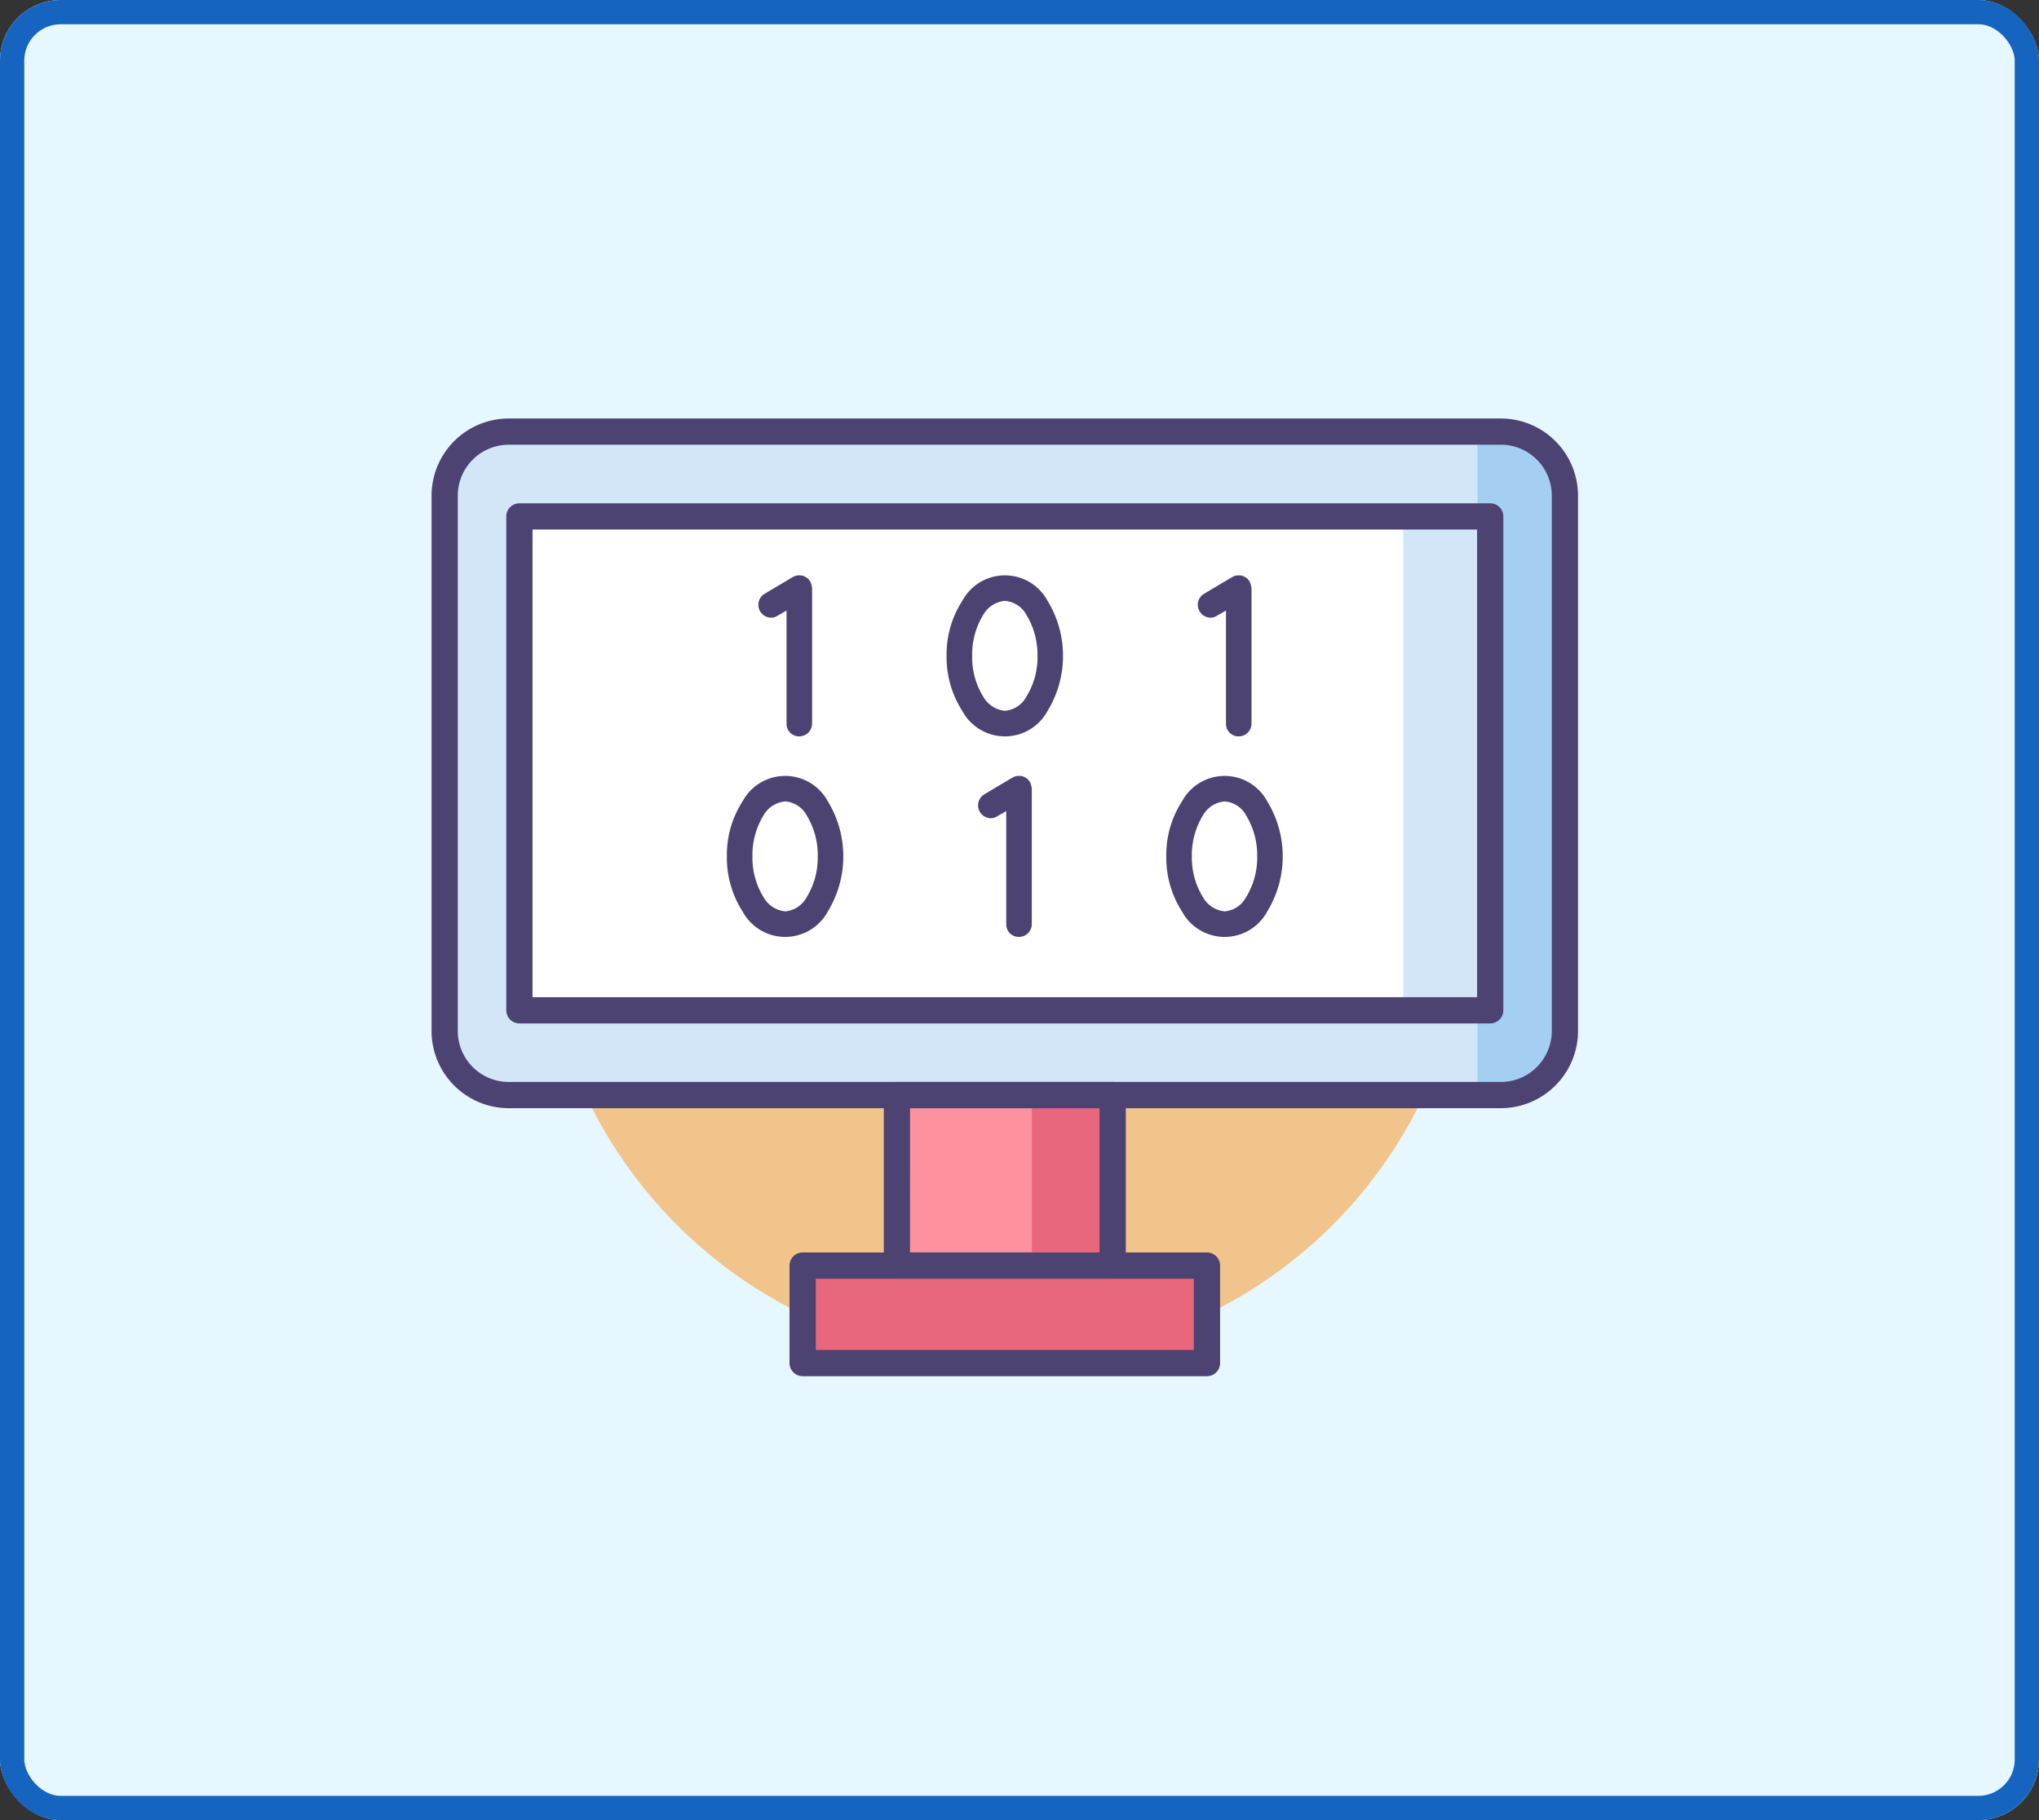 <svg xmlns="http://www.w3.org/2000/svg" width="168" height="150" viewBox="0 0 168 150"><rect x="0" y="0" width="168" height="150" fill="#333333" stroke="none"/><g transform="translate(-323 -6275)"><g transform="translate(323 6275)" fill="#e6f7ff" stroke="#1565c0" stroke-width="2"><rect width="168" height="150" rx="5" stroke="none"/><rect x="1" y="1" width="166" height="148" rx="4" fill="none"/></g><g transform="translate(358.557 6309.488)"><path d="M125.384,45.071A38.192,38.192,0,1,1,87.192,6.879,38.191,38.191,0,0,1,125.384,45.071Zm0,0" transform="translate(-39.959 -5.61)" fill="#f0c48a"/><path d="M207.824,302.211H225.6v14.05H207.824Zm0,0" transform="translate(-169.48 -246.453)" fill="#fd919e"/><path d="M268.094,303.844h6.636V316.5h-6.636Zm0,0" transform="translate(-218.63 -247.784)" fill="#e8677d"/><path d="M165.727,378.363h33.311v8.032H165.727Zm0,0" transform="translate(-135.15 -308.555)" fill="#e8677d"/><path d="M92.885,60.54H11.142a5.279,5.279,0,0,1-5.279-5.28V11.142a5.279,5.279,0,0,1,5.279-5.279H92.885a5.279,5.279,0,0,1,5.279,5.279V55.26A5.28,5.28,0,0,1,92.885,60.54Zm0,0" transform="translate(-4.781 -4.781)" fill="#d3e6f8"/><path d="M468.016,63.018h-.942V8.9h.942A5.694,5.694,0,0,1,473.71,14.6V57.324A5.694,5.694,0,0,1,468.016,63.018Zm0,0" transform="translate(-380.898 -7.26)" fill="#a4cff2"/><path d="M39.23,43.727h79.989v40.7H39.23Zm0,0" transform="translate(-31.992 -35.659)" fill="#fff"/><path d="M433.965,45.148H440.6V85.591h-6.636Zm0,0" transform="translate(-353.898 -36.818)" fill="#d3e6f8"/><path d="M88.1,56.84H6.361A6.369,6.369,0,0,1,0,50.478V6.361A6.369,6.369,0,0,1,6.361,0H88.1a6.368,6.368,0,0,1,6.361,6.361V50.478A6.369,6.369,0,0,1,88.1,56.84ZM6.361,2.164a4.2,4.2,0,0,0-4.2,4.2V50.478a4.2,4.2,0,0,0,4.2,4.2H88.1a4.2,4.2,0,0,0,4.2-4.2V6.361a4.2,4.2,0,0,0-4.2-4.2Zm0,0" fill="#4c4372"/><path d="M114.437,80.732H34.449a1.082,1.082,0,0,1-1.082-1.082v-40.7a1.082,1.082,0,0,1,1.082-1.082h79.989a1.082,1.082,0,0,1,1.082,1.082v40.7A1.082,1.082,0,0,1,114.437,80.732ZM35.531,78.568h77.825V40.027H35.531Zm0,0" transform="translate(-27.211 -30.877)" fill="#4c4372"/><path d="M220.82,312.561H203.042a1.082,1.082,0,0,1-1.081-1.082v-14.05a1.082,1.082,0,0,1,1.081-1.082H220.82a1.082,1.082,0,0,1,1.082,1.082v14.05A1.082,1.082,0,0,1,220.82,312.561Zm-16.7-2.164h15.615V298.511H204.124Zm0,0" transform="translate(-164.699 -241.671)" fill="#4c4372"/><path d="M194.256,382.7H160.945a1.082,1.082,0,0,1-1.082-1.082v-8.032a1.082,1.082,0,0,1,1.082-1.082h33.311a1.082,1.082,0,0,1,1.082,1.082v8.032A1.082,1.082,0,0,1,194.256,382.7Zm-32.229-2.163h31.148v-5.869H162.027Zm0,0" transform="translate(-130.368 -303.773)" fill="#4c4372"/><path d="M230.008,76.705a8.116,8.116,0,0,1,1.289-4.53,3.99,3.99,0,0,1,7.033,0,8.716,8.716,0,0,1,0,9.061,3.99,3.99,0,0,1-7.033,0A8.161,8.161,0,0,1,230.008,76.705Zm7.487,0a6.287,6.287,0,0,0-.91-3.374,2.2,2.2,0,0,0-1.763-1.156,2.282,2.282,0,0,0-1.8,1.156,6.287,6.287,0,0,0-.91,3.374,6.214,6.214,0,0,0,.91,3.355,2.31,2.31,0,0,0,1.8,1.175,2.23,2.23,0,0,0,1.763-1.175A6.214,6.214,0,0,0,237.5,76.705Zm0,0" transform="translate(-187.571 -57.142)" fill="#4c4372"/><path d="M248.393,160.691v11.184a1.056,1.056,0,0,1-1.061,1.043,1.028,1.028,0,0,1-1.043-1.043v-9.326l-.758.435a.948.948,0,0,1-.531.152,1.062,1.062,0,0,1-.549-1.952l2.331-1.384c.019-.019.057-.019.076-.038.038,0,.057-.037.1-.057.037,0,.076-.019.114-.019a.115.115,0,0,1,.076-.019.326.326,0,0,1,.133-.019h.209a.114.114,0,0,0,.076.019.206.206,0,0,1,.114.037.111.111,0,0,1,.076.019c.057.037.076.057.114.057a.254.254,0,0,0,.076.056c.019.019.057.038.076.057.038.019.057.057.076.076a.256.256,0,0,1,.057.076l.076.076.019.037c0,.019.019.038.019.057.019.038.038.057.038.1.019.038.019.076.037.094a.815.815,0,0,0,.019.1.158.158,0,0,0,.038.133C248.393,160.652,248.393,160.672,248.393,160.691Zm0,0" transform="translate(-198.937 -130.193)" fill="#4c4372"/><path d="M150.275,71.116V82.3a1.056,1.056,0,0,1-1.062,1.043,1.028,1.028,0,0,1-1.043-1.043V72.974l-.758.436a.947.947,0,0,1-.53.151,1.062,1.062,0,0,1-.55-1.952l2.331-1.384c.019-.019.057-.019.076-.038.038,0,.057-.037.1-.057.038,0,.076-.019.114-.019a.115.115,0,0,1,.076-.019.329.329,0,0,1,.133-.019h.208a.115.115,0,0,0,.076.019.206.206,0,0,1,.114.037.111.111,0,0,1,.076.019c.057.037.076.057.114.057a.263.263,0,0,0,.076.056c.019.019.057.038.076.057.037.019.056.057.076.076a.266.266,0,0,1,.057.076l.076.076.019.037c0,.019.019.038.019.057.019.038.038.057.038.1.019.038.019.076.038.094a.817.817,0,0,0,.019.1.16.16,0,0,0,.037.133Zm0,0" transform="translate(-118.921 -57.145)" fill="#4c4372"/><path d="M346.514,71.116V82.3a1.056,1.056,0,0,1-1.062,1.043A1.028,1.028,0,0,1,344.41,82.3V72.974l-.758.436a.944.944,0,0,1-.53.151,1.062,1.062,0,0,1-.55-1.952l2.331-1.384c.019-.019.057-.019.076-.038.037,0,.056-.037.094-.057.038,0,.076-.019.114-.019a.116.116,0,0,1,.076-.019.329.329,0,0,1,.133-.019h.208a.115.115,0,0,0,.076.019.2.2,0,0,1,.114.037.113.113,0,0,1,.076.019c.057.037.076.057.114.057a.253.253,0,0,0,.076.056c.019.019.057.038.076.057.038.019.057.057.076.076a.243.243,0,0,1,.057.076l.076.076.019.037c0,.019.019.038.019.057.019.038.038.057.038.1.019.038.019.076.037.094a.789.789,0,0,0,.019.1.158.158,0,0,0,.038.133C346.514,71.079,346.514,71.1,346.514,71.116Zm0,0" transform="translate(-278.954 -57.145)" fill="#4c4372"/><path d="M131.887,166.283a8.117,8.117,0,0,1,1.289-4.53,3.991,3.991,0,0,1,7.033,0,8.716,8.716,0,0,1,0,9.061,3.99,3.99,0,0,1-7.033,0A8.161,8.161,0,0,1,131.887,166.283Zm7.487,0a6.291,6.291,0,0,0-.91-3.374,2.2,2.2,0,0,0-1.763-1.157,2.282,2.282,0,0,0-1.8,1.157,6.291,6.291,0,0,0-.91,3.374,6.22,6.22,0,0,0,.91,3.355,2.311,2.311,0,0,0,1.8,1.175,2.23,2.23,0,0,0,1.763-1.175A6.222,6.222,0,0,0,139.374,166.283Zm0,0" transform="translate(-107.553 -130.193)" fill="#4c4372"/><path d="M328.125,166.283a8.117,8.117,0,0,1,1.289-4.53,3.991,3.991,0,0,1,7.033,0,8.716,8.716,0,0,1,0,9.061,3.99,3.99,0,0,1-7.033,0A8.161,8.161,0,0,1,328.125,166.283Zm7.488,0a6.291,6.291,0,0,0-.91-3.374,2.2,2.2,0,0,0-1.763-1.157,2.281,2.281,0,0,0-1.8,1.157,6.284,6.284,0,0,0-.91,3.374,6.214,6.214,0,0,0,.91,3.355,2.31,2.31,0,0,0,1.8,1.175,2.23,2.23,0,0,0,1.763-1.175A6.222,6.222,0,0,0,335.613,166.283Zm0,0" transform="translate(-267.586 -130.193)" fill="#4c4372"/></g></g></svg>